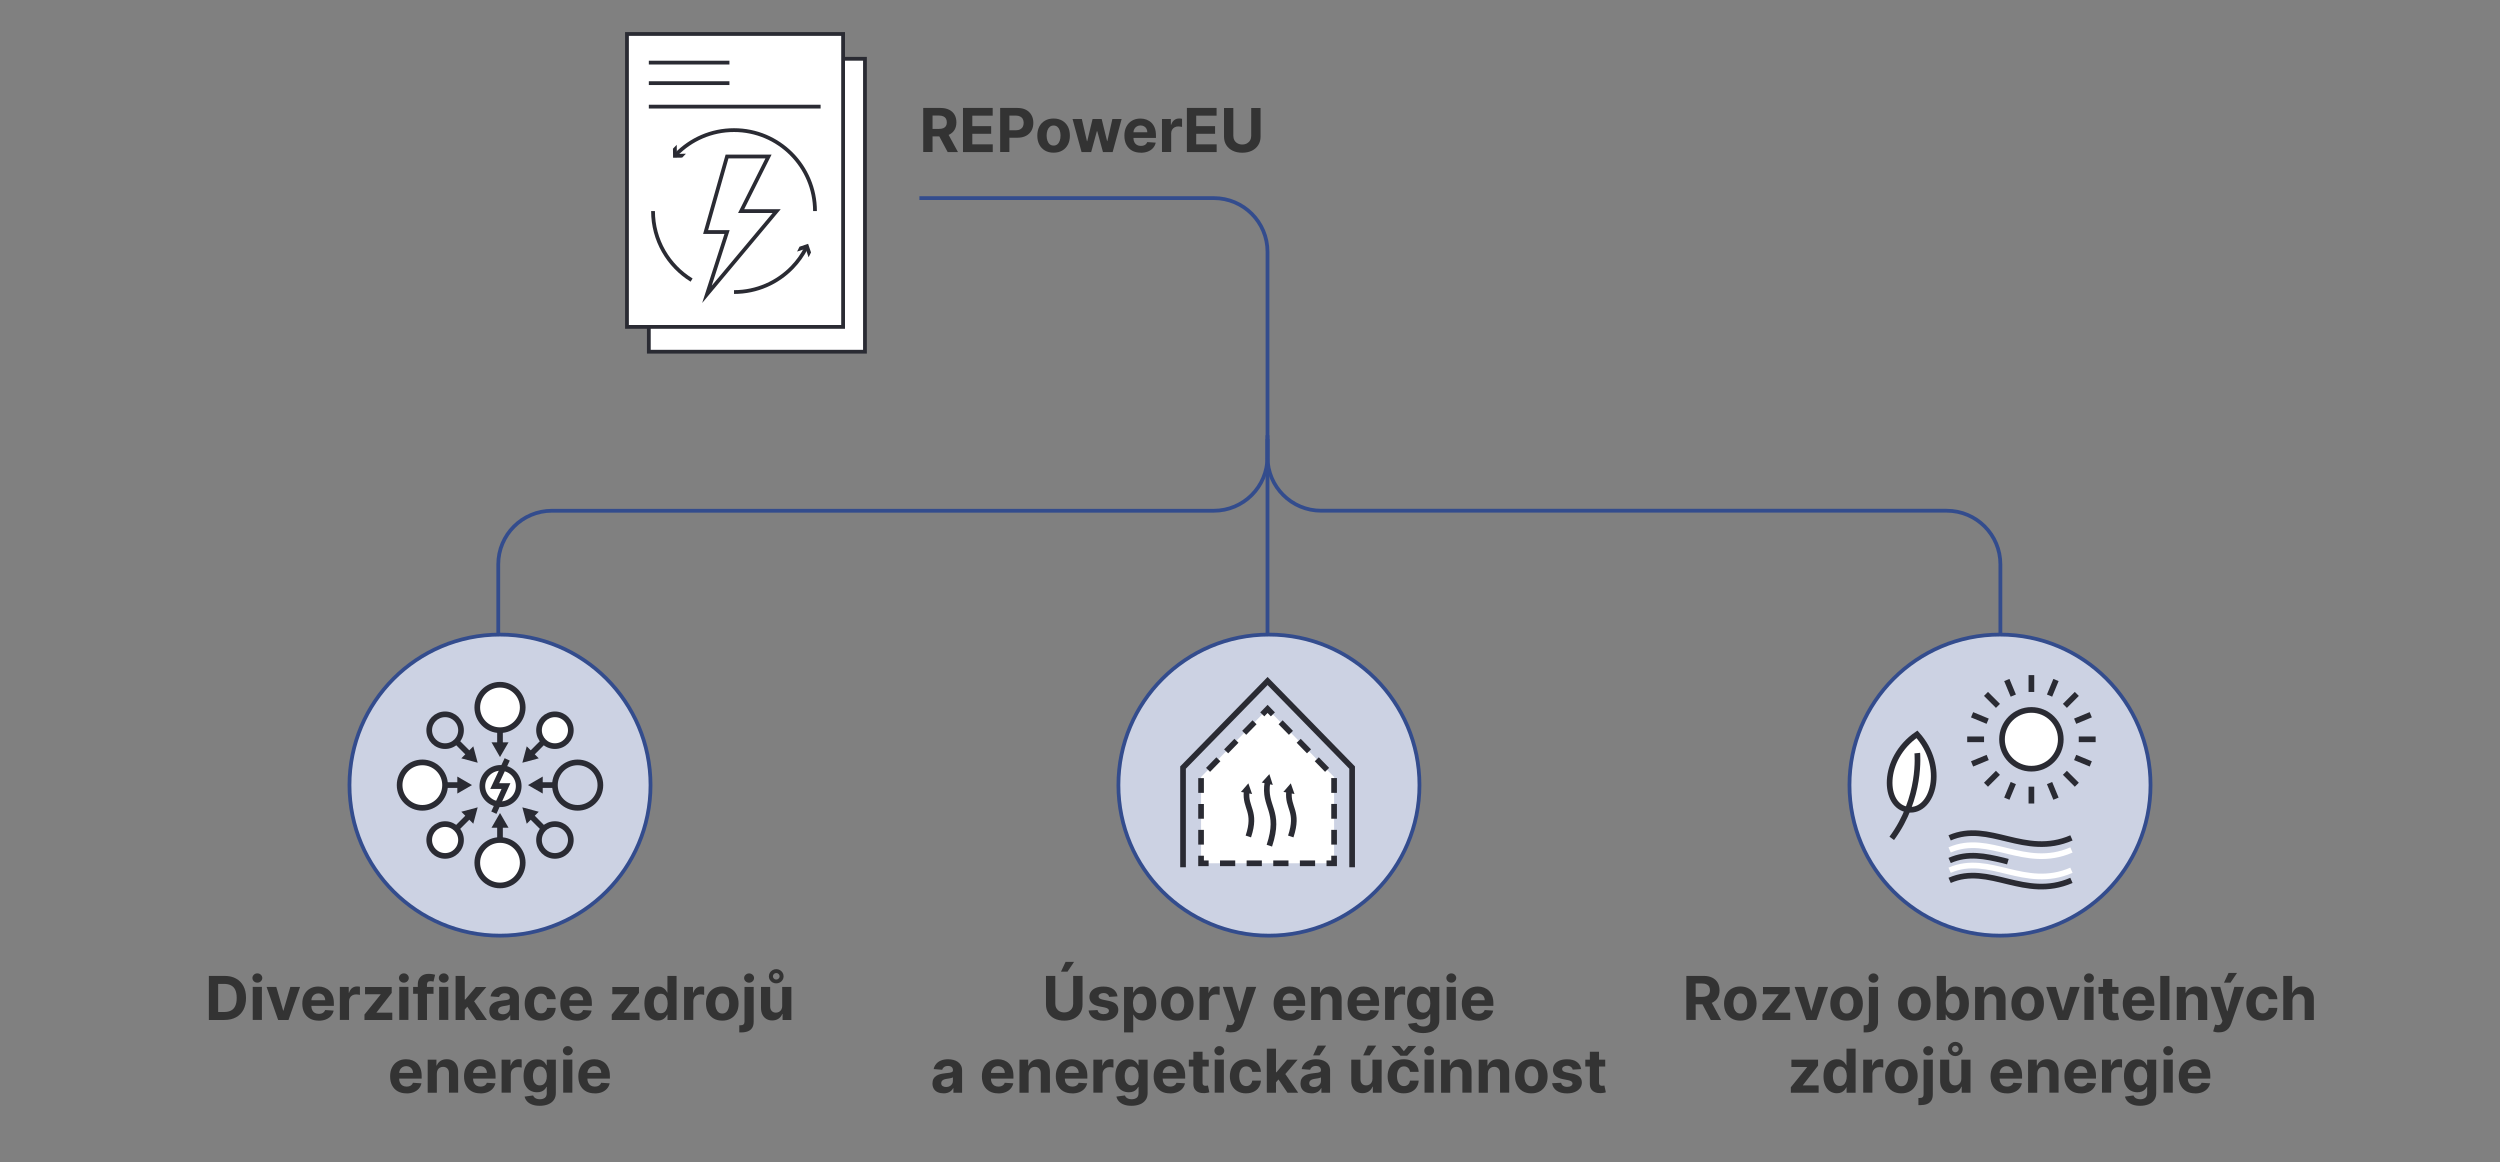 <?xml version="1.0" encoding="UTF-8"?><svg xmlns="http://www.w3.org/2000/svg" viewBox="0 0 660 306.81"><rect x="0" y="0" width="660" height="306.81" fill="#808080" stroke="none"/><defs><style>.b,.c,.d,.e,.f,.g,.h,.i{stroke-miterlimit:10;}.b,.c,.d,.g,.h{stroke-width:1.5px;}.b,.c,.d,.h,.i,.j{fill:none;}.b,.d,.e,.g,.h,.i{stroke:#2a2b33;}.c{stroke:#fff;}.k,.e,.g{fill:#fff;}.l{fill:#333;}.m{fill:#2a2b33;}.d{stroke-dasharray:0 0 0 0 0 0 4.02 3.01;}.n{mix-blend-mode:multiply;}.e,.f,.i,.j{stroke-width:1px;}.f{fill:#ccd2e3;}.f,.j{stroke:#334c8d;}.o{isolation:isolate;}.h{stroke-dasharray:0 0 0 0 0 0 3.9 2.93;}.j{stroke-linejoin:round;}</style></defs><g class="o"><g id="a"><path class="j" d="m131.54,171.39v-22.38c0-7.83,6.35-14.17,14.17-14.17h174.73c7.83,0,14.17-6.35,14.17-14.17v-5.78"/><rect class="e" x="171.29" y="15.52" width="57.06" height="77.33"/><rect class="e" x="165.52" y="8.97" width="57.06" height="77.33"/><line class="i" x1="171.29" y1="16.53" x2="192.57" y2="16.53"/><line class="i" x1="171.29" y1="21.95" x2="192.57" y2="21.95"/><line class="i" x1="171.29" y1="28.15" x2="216.64" y2="28.15"/><path class="i" d="m182.58,73.94c-6.11-3.76-10.18-10.51-10.18-18.21"/><path class="i" d="m212.85,65.4c-.97,1.91-2.22,3.65-3.69,5.17-3.89,4.03-9.34,6.53-15.38,6.53"/><polygon class="m" points="210.43 66.42 212.7 65.66 213.47 67.93 214.11 66.64 213.34 64.37 211.07 65.13 210.43 66.42"/><path class="i" d="m178.47,40.81c3.88-3.99,9.31-6.46,15.31-6.46,11.81,0,21.38,9.57,21.38,21.38"/><polygon class="m" points="181.09 40.58 178.69 40.62 178.66 38.22 177.66 39.25 177.69 41.65 180.09 41.61 181.09 40.58"/><polygon class="i" points="191.94 41.31 186.28 61.26 191.94 61.26 186.64 77.7 205.04 55.73 195.66 55.73 202.89 41.31 191.94 41.31"/><circle class="f" cx="528" cy="207.27" r="39.74"/><circle class="g" cx="536.29" cy="195.18" r="7.76"/><line class="b" x1="536.29" y1="212.13" x2="536.29" y2="207.68"/><line class="b" x1="529.8" y1="210.85" x2="531.51" y2="206.73"/><line class="b" x1="524.3" y1="207.17" x2="527.45" y2="204.02"/><line class="b" x1="520.63" y1="201.67" x2="524.75" y2="199.97"/><line class="b" x1="519.34" y1="195.18" x2="523.79" y2="195.18"/><line class="b" x1="520.63" y1="188.7" x2="524.74" y2="190.4"/><line class="b" x1="524.3" y1="183.19" x2="527.46" y2="186.35"/><line class="b" x1="529.8" y1="179.52" x2="531.51" y2="183.64"/><line class="b" x1="536.29" y1="178.23" x2="536.29" y2="182.68"/><line class="b" x1="542.78" y1="179.52" x2="541.08" y2="183.64"/><line class="b" x1="548.28" y1="183.19" x2="545.13" y2="186.35"/><line class="b" x1="551.96" y1="188.69" x2="547.84" y2="190.4"/><line class="b" x1="553.25" y1="195.18" x2="548.79" y2="195.18"/><line class="b" x1="551.96" y1="201.67" x2="547.84" y2="199.97"/><line class="b" x1="548.28" y1="207.17" x2="545.13" y2="204.02"/><line class="b" x1="542.78" y1="210.85" x2="541.08" y2="206.73"/><path class="b" d="m546.86,232.42c-12.41,5.39-21.65-4.61-32.16,0"/><path class="c" d="m546.86,224.39c-12.41,5.39-21.65-4.61-32.16,0"/><path class="c" d="m546.86,229.75c-12.41,5.39-21.65-4.61-32.16,0"/><path class="b" d="m514.7,227.17c4.85-2.14,9.43-1.14,14.21,0,.4.11.77.19,1.17.31"/><path class="b" d="m546.86,221.2c-12.41,5.39-21.65-4.61-32.16,0"/><path class="g" d="m503.76,213.75c-6.66-.78-7.13-13.39,2.32-19.89,7.7,8.49,4.34,20.66-2.32,19.89Z"/><path class="b" d="m499.42,221.33c7.93-10.69,6.74-22.51,6.74-22.51"/><circle class="f" cx="335" cy="207.27" r="39.74"/><polyline class="b" points="312.32 228.95 312.32 202.64 334.64 179.79 356.96 202.64 356.96 228.95"/><polygon class="k" points="352.2 227.91 317.08 227.91 317.08 205.13 334.64 187.15 352.2 205.13 352.2 227.91"/><polyline class="b" points="352.2 225.91 352.2 227.91 350.2 227.91"/><line class="d" x1="347.19" y1="227.91" x2="320.59" y2="227.91"/><polyline class="b" points="319.08 227.91 317.08 227.91 317.08 225.91"/><polyline class="h" points="317.08 222.98 317.08 205.13 332.22 189.63"/><polyline class="b" points="333.24 188.59 334.64 187.15 336.04 188.59"/><polyline class="h" points="338.08 190.68 352.2 205.13 352.2 224.44"/><path class="b" d="m334.62,206.47c-1.13,6.73,3.62,7.36.49,16.79"/><polygon class="m" points="333.1 206.59 335.11 204.37 336.02 207.22 333.1 206.59"/><path class="b" d="m340.32,208.91c-.5,4.49,2.68,5.18.44,11.92"/><polygon class="m" points="338.81 209.07 340.77 206.8 341.75 209.63 338.81 209.07"/><path class="b" d="m329.12,208.91c-.5,4.49,2.68,5.18.44,11.92"/><polygon class="m" points="327.61 209.07 329.57 206.8 330.55 209.63 327.61 209.07"/><circle class="f" cx="132" cy="207.27" r="39.74"/><circle class="g" cx="132" cy="227.76" r="6"/><circle class="g" cx="132" cy="186.77" r="6"/><circle class="g" cx="111.5" cy="207.27" r="6"/><circle class="b" cx="152.5" cy="207.27" r="6"/><circle class="b" cx="146.5" cy="221.76" r="4.2"/><circle class="b" cx="117.51" cy="192.78" r="4.2"/><circle class="g" cx="117.51" cy="221.76" r="4.2"/><circle class="g" cx="146.5" cy="192.78" r="4.2"/><line class="b" x1="132" y1="193.12" x2="132" y2="196.64"/><polygon class="m" points="129.76 195.98 132 199.87 134.25 195.98 129.76 195.98"/><line class="b" x1="132" y1="221.38" x2="132" y2="217.86"/><polygon class="m" points="134.25 218.52 132 214.63 129.76 218.52 134.25 218.52"/><line class="b" x1="146.14" y1="207.26" x2="142.62" y2="207.26"/><polygon class="m" points="143.28 205.01 139.39 207.26 143.28 209.5 143.28 205.01"/><line class="b" x1="117.87" y1="207.26" x2="121.39" y2="207.26"/><polygon class="m" points="120.73 209.5 124.61 207.26 120.73 205.01 120.73 209.5"/><line class="b" x1="143.3" y1="195.95" x2="140.18" y2="199.08"/><polygon class="m" points="139.06 197.03 137.9 201.36 142.23 200.2 139.06 197.03"/><line class="b" x1="120.7" y1="218.55" x2="123.83" y2="215.42"/><polygon class="m" points="124.95 217.47 126.11 213.14 121.78 214.3 124.95 217.47"/><line class="b" x1="143.3" y1="218.55" x2="140.18" y2="215.42"/><polygon class="m" points="142.23 214.3 137.9 213.14 139.06 217.47 142.23 214.3"/><line class="b" x1="120.7" y1="195.95" x2="123.83" y2="199.08"/><polygon class="m" points="121.78 200.2 126.11 201.36 124.95 197.03 121.78 200.2"/><circle class="g" cx="132.14" cy="207.52" r="4.8"/><polyline class="g" points="133.9 200.48 130.61 207.52 133.58 207.52 130.38 214.55"/><line class="j" x1="334.62" y1="115.89" x2="334.62" y2="167.39"/><path class="j" d="m242.72,52.3h77.73c7.83,0,14.17,6.35,14.17,14.17v54.19c0,7.83,6.35,14.17,14.17,14.17h165.14c7.83,0,14.17,6.35,14.17,14.17v18.88"/><g class="n"><path class="l" d="m243.73,40.14v-11.64h4.59c.88,0,1.63.16,2.25.47s1.1.75,1.43,1.32c.33.57.49,1.24.49,2.01s-.17,1.44-.5,1.99c-.33.55-.82.98-1.45,1.28-.63.3-1.39.44-2.29.44h-3.07v-1.98h2.68c.47,0,.86-.06,1.17-.19.31-.13.54-.32.7-.58s.23-.58.23-.96-.08-.71-.23-.98c-.15-.26-.39-.47-.7-.61-.31-.14-.71-.21-1.18-.21h-1.66v9.62h-2.46Zm6.28-5.3l2.89,5.3h-2.72l-2.83-5.3h2.65Z"/><path class="l" d="m254.23,40.14v-11.64h7.84v2.03h-5.38v2.77h4.98v2.03h-4.98v2.78h5.4v2.03h-7.86Z"/><path class="l" d="m264.04,40.14v-11.64h4.59c.88,0,1.63.17,2.26.5.62.34,1.09.8,1.42,1.39.33.59.49,1.28.49,2.05s-.17,1.46-.5,2.05c-.33.59-.82,1.05-1.45,1.38-.63.33-1.39.49-2.29.49h-2.93v-1.97h2.53c.47,0,.87-.08,1.17-.25.31-.17.54-.39.69-.69.15-.29.23-.63.23-1.01s-.08-.72-.23-1.01c-.15-.29-.39-.52-.7-.68s-.7-.24-1.18-.24h-1.66v9.62h-2.46Z"/><path class="l" d="m278.15,40.31c-.88,0-1.64-.19-2.29-.57-.64-.38-1.14-.9-1.49-1.58-.35-.68-.52-1.46-.52-2.35s.17-1.69.52-2.37c.35-.68.84-1.2,1.49-1.58.64-.38,1.4-.57,2.29-.57s1.64.19,2.29.57c.64.38,1.14.9,1.49,1.58.35.68.52,1.46.52,2.37s-.17,1.68-.52,2.35c-.35.68-.84,1.2-1.49,1.58-.64.38-1.4.57-2.29.57Zm.01-1.88c.4,0,.74-.12,1-.34.27-.23.47-.54.61-.94.14-.4.21-.85.21-1.36s-.07-.96-.21-1.36c-.14-.4-.34-.71-.61-.94-.27-.23-.6-.35-1-.35s-.75.12-1.02.35c-.27.23-.48.54-.62.94-.14.4-.21.85-.21,1.36s.07.96.21,1.36c.14.4.34.71.62.94.27.23.61.34,1.02.34Z"/><path class="l" d="m285.53,40.14l-2.38-8.73h2.45l1.35,5.86h.08l1.41-5.86h2.4l1.43,5.83h.07l1.33-5.83h2.44l-2.37,8.73h-2.56l-1.5-5.49h-.11l-1.5,5.49h-2.56Z"/><path class="l" d="m301.17,40.31c-.9,0-1.67-.18-2.32-.55s-1.14-.88-1.49-1.56c-.35-.67-.52-1.47-.52-2.39s.17-1.69.52-2.36c.35-.68.84-1.21,1.47-1.58.63-.38,1.38-.57,2.24-.57.58,0,1.11.09,1.61.28s.93.46,1.31.83c.37.37.66.83.87,1.38.21.56.31,1.2.31,1.95v.67h-7.37v-1.5h5.09c0-.35-.08-.66-.23-.93-.15-.27-.36-.48-.63-.63-.27-.15-.58-.23-.93-.23s-.69.08-.97.25-.5.39-.66.68-.24.6-.24.94v1.43c0,.43.08.8.24,1.12s.39.56.68.73c.3.17.65.25,1.05.25.27,0,.51-.04.74-.11s.42-.19.57-.34c.16-.15.28-.34.36-.56l2.24.15c-.11.54-.35,1.01-.7,1.41-.35.4-.8.71-1.35.93-.55.22-1.19.33-1.91.33Z"/><path class="l" d="m306.76,40.14v-8.73h2.35v1.52h.09c.16-.54.43-.95.8-1.23s.81-.42,1.3-.42c.12,0,.25,0,.39.02.14.01.26.04.37.06v2.15c-.11-.03-.27-.06-.47-.09-.2-.03-.38-.04-.55-.04-.36,0-.67.08-.95.23s-.5.37-.66.64-.24.59-.24.94v4.94h-2.42Z"/><path class="l" d="m313.34,40.14v-11.64h7.84v2.03h-5.38v2.77h4.98v2.03h-4.98v2.78h5.4v2.03h-7.86Z"/><path class="l" d="m330.33,28.51h2.46v7.56c0,.85-.2,1.59-.61,2.23-.4.64-.97,1.13-1.69,1.49-.72.35-1.57.53-2.53.53s-1.81-.18-2.53-.53c-.72-.35-1.29-.85-1.69-1.49-.4-.64-.6-1.38-.6-2.23v-7.56h2.46v7.35c0,.44.1.84.29,1.18.19.34.47.62.83.81.36.2.77.3,1.24.3s.89-.1,1.25-.3c.35-.2.63-.47.82-.81.2-.34.29-.74.29-1.18v-7.35Z"/></g><g class="n"><path class="l" d="m59.26,269.28h-4.12v-11.64h4.16c1.17,0,2.18.23,3.02.7s1.5,1.13,1.95,2c.46.87.68,1.91.68,3.11s-.23,2.25-.68,3.12c-.46.87-1.11,1.54-1.96,2s-1.87.7-3.05.7Zm-1.67-2.11h1.56c.73,0,1.34-.13,1.84-.39s.87-.66,1.12-1.21c.25-.55.38-1.25.38-2.12s-.13-1.56-.38-2.11-.63-.95-1.12-1.2c-.5-.26-1.11-.39-1.83-.39h-1.57v7.42Z"/><path class="l" d="m67.94,259.42c-.36,0-.67-.12-.92-.36s-.38-.53-.38-.87.13-.62.38-.86.56-.36.92-.36.67.12.92.36c.25.24.38.53.38.86s-.13.63-.38.87c-.26.24-.56.36-.92.36Zm-1.22,9.85v-8.73h2.42v8.73h-2.42Z"/><path class="l" d="m79.21,260.55l-3.05,8.73h-2.73l-3.05-8.73h2.56l1.81,6.24h.09l1.81-6.24h2.56Z"/><path class="l" d="m84.14,269.45c-.9,0-1.67-.18-2.32-.55s-1.14-.88-1.49-1.56c-.35-.67-.52-1.47-.52-2.39s.17-1.69.52-2.36c.35-.68.84-1.21,1.47-1.58.63-.38,1.38-.57,2.24-.57.58,0,1.11.09,1.61.28s.93.46,1.31.83c.37.37.66.83.87,1.38.21.56.31,1.2.31,1.95v.67h-7.37v-1.5h5.09c0-.35-.08-.66-.23-.93-.15-.27-.36-.48-.63-.63-.27-.15-.58-.23-.93-.23s-.69.08-.97.25-.5.39-.66.68-.24.6-.24.94v1.43c0,.43.08.8.24,1.12s.39.56.68.73c.3.17.65.25,1.05.25.27,0,.51-.04.74-.11s.42-.19.57-.34c.16-.15.28-.34.36-.56l2.24.15c-.11.54-.35,1.01-.7,1.41-.35.4-.8.71-1.35.93-.55.22-1.19.33-1.91.33Z"/><path class="l" d="m89.72,269.28v-8.73h2.35v1.52h.09c.16-.54.43-.95.8-1.23s.81-.42,1.3-.42c.12,0,.25,0,.39.02.14.01.26.04.37.06v2.15c-.11-.03-.27-.06-.47-.09-.2-.03-.38-.04-.55-.04-.36,0-.67.08-.95.23s-.5.37-.66.64-.24.59-.24.94v4.94h-2.42Z"/><path class="l" d="m96.22,269.28v-1.44l4.27-5.29v-.06h-4.12v-1.93h7.04v1.57l-4.01,5.16v.06h4.16v1.93h-7.33Z"/><path class="l" d="m106.62,259.42c-.36,0-.67-.12-.92-.36s-.38-.53-.38-.87.13-.62.38-.86.56-.36.92-.36.67.12.92.36c.25.24.38.53.38.86s-.13.63-.38.87c-.26.24-.56.36-.92.36Zm-1.22,9.85v-8.73h2.42v8.73h-2.42Z"/><path class="l" d="m114.45,260.55v1.82h-5.39v-1.82h5.39Zm-4.15,8.73v-9.36c0-.63.12-1.16.37-1.57s.59-.73,1.02-.94.92-.31,1.47-.31c.37,0,.71.03,1.02.08.31.06.54.11.69.15l-.43,1.82c-.09-.03-.21-.06-.35-.08-.14-.03-.28-.04-.42-.04-.36,0-.6.08-.74.25-.14.17-.21.39-.21.69v9.31h-2.42Z"/><path class="l" d="m117.15,259.42c-.36,0-.67-.12-.92-.36s-.38-.53-.38-.87.13-.62.38-.86.56-.36.92-.36.67.12.92.36c.25.24.38.53.38.86s-.13.63-.38.87c-.26.24-.56.36-.92.36Zm-1.22,9.85v-8.73h2.42v8.73h-2.42Z"/><path class="l" d="m120.28,269.28v-11.64h2.42v11.64h-2.42Zm2.19-2.51v-2.9h.36l2.8-3.31h2.78l-3.76,4.39h-.57l-1.6,1.83Zm3.26,2.51l-2.57-3.8,1.61-1.71,3.79,5.51h-2.83Z"/><path class="l" d="m132.08,269.44c-.56,0-1.05-.1-1.49-.29s-.78-.48-1.03-.87-.38-.86-.38-1.44c0-.48.09-.89.27-1.22.18-.33.42-.59.73-.79.31-.2.66-.35,1.05-.46.39-.1.8-.17,1.24-.22.51-.05.92-.1,1.23-.15.31-.05.54-.12.68-.21.14-.09.21-.24.21-.42v-.03c0-.36-.11-.64-.34-.83-.22-.2-.54-.3-.96-.3-.44,0-.78.1-1.04.29-.26.19-.43.43-.51.72l-2.24-.18c.11-.53.34-.99.67-1.38.33-.39.76-.69,1.29-.9.53-.21,1.14-.32,1.84-.32.48,0,.95.06,1.39.17.45.11.84.29,1.19.53.35.24.62.54.82.92.2.37.3.82.3,1.34v5.89h-2.29v-1.21h-.07c-.14.27-.33.51-.56.72-.24.21-.52.37-.85.48-.33.12-.71.17-1.14.17Zm.69-1.67c.36,0,.67-.07.94-.21s.49-.33.64-.58c.16-.24.23-.52.23-.82v-.93c-.08.05-.18.09-.31.13s-.28.08-.44.11-.33.06-.49.08c-.16.02-.31.05-.44.07-.28.04-.53.11-.74.2-.21.09-.38.21-.49.37-.12.15-.18.34-.18.57,0,.33.12.58.36.75.24.17.55.26.92.26Z"/><path class="l" d="m142.81,269.45c-.89,0-1.66-.19-2.3-.57-.64-.38-1.13-.91-1.48-1.59-.34-.68-.51-1.46-.51-2.34s.17-1.68.52-2.36.84-1.21,1.48-1.58c.64-.38,1.4-.57,2.28-.57.76,0,1.43.14,2,.42.57.28,1.02.66,1.36,1.16.33.5.52,1.09.55,1.76h-2.28c-.06-.44-.23-.79-.51-1.05-.28-.27-.63-.4-1.08-.4-.38,0-.7.1-.98.3-.28.2-.5.5-.65.88-.16.39-.23.85-.23,1.4s.08,1.03.23,1.42c.15.39.37.69.65.89.28.2.61.31.98.31.28,0,.53-.06.75-.17.22-.11.41-.28.55-.5.15-.22.24-.48.29-.79h2.28c-.04.67-.22,1.25-.54,1.76-.32.51-.77.9-1.34,1.18-.57.28-1.24.43-2.02.43Z"/><path class="l" d="m152.25,269.45c-.9,0-1.67-.18-2.32-.55s-1.14-.88-1.49-1.56c-.35-.67-.52-1.47-.52-2.39s.17-1.69.52-2.36c.35-.68.84-1.21,1.47-1.58.63-.38,1.38-.57,2.24-.57.58,0,1.11.09,1.61.28s.93.46,1.31.83c.37.37.66.83.87,1.38.21.56.31,1.2.31,1.95v.67h-7.37v-1.5h5.09c0-.35-.08-.66-.23-.93-.15-.27-.36-.48-.63-.63-.27-.15-.58-.23-.93-.23s-.69.08-.97.25-.5.39-.66.68-.24.6-.24.94v1.43c0,.43.08.8.24,1.12s.39.56.68.73c.3.17.65.25,1.05.25.27,0,.51-.04.74-.11s.42-.19.57-.34c.16-.15.28-.34.36-.56l2.24.15c-.11.54-.35,1.01-.7,1.41-.35.4-.8.71-1.35.93-.55.22-1.19.33-1.91.33Z"/><path class="l" d="m161.5,269.28v-1.44l4.27-5.29v-.06h-4.12v-1.93h7.04v1.57l-4.01,5.16v.06h4.16v1.93h-7.33Z"/><path class="l" d="m173.66,269.42c-.66,0-1.26-.17-1.8-.51s-.96-.85-1.27-1.52c-.31-.67-.47-1.49-.47-2.46s.16-1.83.48-2.5.75-1.16,1.29-1.49,1.12-.5,1.76-.5c.49,0,.9.08,1.22.25.33.17.59.37.8.61.2.25.36.48.46.72h.07v-4.38h2.41v11.64h-2.39v-1.4h-.1c-.11.24-.27.48-.48.72-.21.24-.47.43-.8.59-.33.16-.73.23-1.2.23Zm.77-1.93c.39,0,.72-.11.99-.32.27-.21.48-.51.62-.9.15-.39.22-.84.22-1.36s-.07-.97-.22-1.35c-.14-.38-.35-.68-.62-.89-.27-.21-.6-.31-.99-.31s-.73.11-1.01.32-.48.51-.62.9c-.14.38-.21.83-.21,1.33s.07.96.21,1.34c.14.39.35.69.62.91.27.22.6.33,1,.33Z"/><path class="l" d="m180.6,269.28v-8.73h2.35v1.52h.09c.16-.54.43-.95.8-1.23s.81-.42,1.3-.42c.12,0,.25,0,.39.02.14.01.26.04.37.06v2.15c-.11-.03-.27-.06-.47-.09-.2-.03-.38-.04-.55-.04-.36,0-.67.08-.95.23s-.5.37-.66.64-.24.59-.24.94v4.94h-2.42Z"/><path class="l" d="m190.68,269.45c-.88,0-1.64-.19-2.29-.57-.64-.38-1.14-.9-1.49-1.58-.35-.68-.52-1.46-.52-2.35s.17-1.69.52-2.37c.35-.68.84-1.2,1.49-1.58.64-.38,1.4-.57,2.29-.57s1.64.19,2.29.57c.64.38,1.14.9,1.49,1.58.35.68.52,1.46.52,2.37s-.17,1.68-.52,2.35c-.35.68-.84,1.2-1.49,1.58-.64.38-1.4.57-2.29.57Zm.01-1.88c.4,0,.74-.12,1-.34.27-.23.47-.54.61-.94.14-.4.21-.85.21-1.36s-.07-.96-.21-1.36c-.14-.4-.34-.71-.61-.94-.27-.23-.6-.35-1-.35s-.75.12-1.02.35c-.27.23-.48.54-.62.94-.14.4-.21.85-.21,1.36s.07.96.21,1.36c.14.4.34.71.62.94.27.23.61.34,1.02.34Z"/><path class="l" d="m196.55,260.55h2.42v9.16c0,.67-.13,1.22-.4,1.64-.26.42-.64.72-1.14.92-.49.19-1.08.29-1.77.29-.08,0-.16,0-.24,0-.08,0-.16,0-.25,0v-1.89c.06,0,.12,0,.17,0,.05,0,.1,0,.15,0,.39,0,.66-.08.82-.25.16-.17.24-.41.24-.74v-9.12Zm1.21-1.12c-.36,0-.66-.12-.92-.36s-.39-.53-.39-.87.13-.62.39-.86.56-.36.92-.36.67.12.93.36.38.53.38.86-.13.63-.38.87-.57.36-.93.36Z"/><path class="l" d="m206.5,265.56v-5.01h2.42v8.73h-2.32v-1.58h-.09c-.2.51-.52.92-.98,1.23-.46.31-1.01.47-1.67.47-.58,0-1.1-.13-1.54-.4-.44-.26-.79-.64-1.04-1.13-.25-.49-.37-1.07-.38-1.76v-5.56h2.42v5.12c0,.52.14.92.41,1.22.27.3.64.45,1.1.45.29,0,.56-.07.82-.2.25-.13.46-.33.62-.6.16-.26.23-.59.23-.98Zm-1.57-5.95c-.36,0-.69-.08-.98-.25-.29-.17-.53-.39-.71-.67-.18-.28-.26-.6-.26-.94s.09-.66.26-.95c.18-.29.41-.51.71-.69.29-.17.62-.26.98-.26s.69.09.98.26c.29.17.52.4.7.69.17.29.26.6.26.95s-.09.66-.26.94c-.17.28-.41.51-.7.67-.29.17-.62.25-.98.25Zm0-1.01c.25,0,.46-.09.63-.26.17-.17.26-.37.26-.59s-.08-.43-.26-.61c-.17-.18-.38-.26-.63-.26-.25,0-.46.09-.63.27-.17.17-.25.38-.25.6s.08.43.25.6c.17.17.38.26.63.26Z"/><path class="l" d="m107.32,288.65c-.9,0-1.67-.18-2.32-.55s-1.14-.88-1.49-1.56c-.35-.67-.52-1.47-.52-2.39s.17-1.69.52-2.36c.35-.68.84-1.21,1.47-1.58.63-.38,1.38-.57,2.24-.57.58,0,1.11.09,1.61.28s.93.46,1.31.83c.37.37.66.83.87,1.38.21.56.31,1.2.31,1.95v.67h-7.37v-1.5h5.09c0-.35-.08-.66-.23-.93-.15-.27-.36-.48-.63-.63-.27-.15-.58-.23-.93-.23s-.69.08-.97.25-.5.39-.66.68-.24.6-.24.94v1.43c0,.43.08.8.24,1.12s.39.56.68.73c.3.17.65.25,1.05.25.27,0,.51-.04.74-.11s.42-.19.57-.34c.16-.15.28-.34.36-.56l2.24.15c-.11.54-.35,1.01-.7,1.41-.35.4-.8.71-1.35.93-.55.22-1.19.33-1.91.33Z"/><path class="l" d="m115.33,283.43v5.05h-2.42v-8.73h2.31v1.54h.1c.19-.51.52-.91.97-1.21.45-.3,1.01-.45,1.65-.45.61,0,1.13.13,1.58.4.45.27.8.64,1.05,1.13s.38,1.08.38,1.75v5.56h-2.42v-5.12c0-.53-.13-.95-.41-1.25s-.66-.45-1.14-.45c-.33,0-.61.07-.86.21-.25.14-.44.34-.58.61-.14.27-.21.59-.21.96Z"/><path class="l" d="m126.83,288.65c-.9,0-1.67-.18-2.32-.55s-1.14-.88-1.49-1.56c-.35-.67-.52-1.47-.52-2.39s.17-1.69.52-2.36c.35-.68.84-1.21,1.47-1.58.63-.38,1.38-.57,2.24-.57.58,0,1.11.09,1.61.28s.93.46,1.31.83c.37.37.66.83.87,1.38.21.56.31,1.2.31,1.95v.67h-7.37v-1.5h5.09c0-.35-.08-.66-.23-.93-.15-.27-.36-.48-.63-.63-.27-.15-.58-.23-.93-.23s-.69.08-.97.25-.5.39-.66.68-.24.6-.24.94v1.43c0,.43.08.8.24,1.12s.39.56.68.73c.3.17.65.25,1.05.25.27,0,.51-.04.74-.11s.42-.19.57-.34c.16-.15.28-.34.36-.56l2.24.15c-.11.54-.35,1.01-.7,1.41-.35.4-.8.71-1.35.93-.55.22-1.19.33-1.91.33Z"/><path class="l" d="m132.42,288.48v-8.73h2.35v1.52h.09c.16-.54.43-.95.8-1.23s.81-.42,1.3-.42c.12,0,.25,0,.39.02.14.01.26.04.37.06v2.15c-.11-.03-.27-.06-.47-.09-.2-.03-.38-.04-.55-.04-.36,0-.67.08-.95.23s-.5.37-.66.64-.24.59-.24.94v4.94h-2.42Z"/><path class="l" d="m142.48,291.93c-.78,0-1.46-.11-2.01-.32s-1-.5-1.33-.87c-.33-.37-.54-.78-.64-1.24l2.24-.3c.07.17.18.34.32.49s.34.27.59.37c.24.09.54.14.89.14.53,0,.96-.13,1.3-.38.34-.25.51-.68.51-1.28v-1.6h-.1c-.11.24-.27.47-.48.69-.21.22-.49.39-.82.53-.33.14-.73.2-1.19.2-.66,0-1.25-.15-1.79-.46-.54-.31-.96-.77-1.28-1.4-.32-.63-.47-1.43-.47-2.4s.16-1.81.48-2.48c.32-.66.75-1.16,1.29-1.49.54-.33,1.12-.49,1.76-.49.49,0,.9.08,1.23.25.33.17.6.37.8.61.2.25.36.48.47.72h.09v-1.47h2.4v8.81c0,.74-.18,1.36-.55,1.86-.36.5-.87.88-1.51,1.13-.64.25-1.38.38-2.21.38Zm.05-5.4c.39,0,.72-.1.99-.29.27-.2.48-.48.62-.84.15-.37.22-.8.22-1.31s-.07-.96-.22-1.33c-.14-.38-.35-.67-.62-.88-.27-.21-.6-.31-.99-.31s-.73.11-1.01.32-.48.51-.62.89c-.14.38-.21.82-.21,1.31s.07.94.21,1.3c.14.37.35.65.62.85.27.2.6.3,1,.3Z"/><path class="l" d="m149.9,278.62c-.36,0-.67-.12-.92-.36s-.38-.53-.38-.87.13-.62.38-.86.56-.36.92-.36.67.12.92.36c.25.24.38.53.38.86s-.13.63-.38.87c-.26.24-.56.36-.92.36Zm-1.22,9.85v-8.73h2.42v8.73h-2.42Z"/><path class="l" d="m157.01,288.65c-.9,0-1.67-.18-2.32-.55s-1.14-.88-1.49-1.56c-.35-.67-.52-1.47-.52-2.39s.17-1.69.52-2.36c.35-.68.84-1.21,1.47-1.58.63-.38,1.38-.57,2.24-.57.58,0,1.11.09,1.61.28s.93.46,1.31.83c.37.37.66.83.87,1.38.21.56.31,1.2.31,1.95v.67h-7.37v-1.5h5.09c0-.35-.08-.66-.23-.93-.15-.27-.36-.48-.63-.63-.27-.15-.58-.23-.93-.23s-.69.08-.97.25-.5.39-.66.68-.24.6-.24.94v1.43c0,.43.08.8.24,1.12s.39.56.68.73c.3.17.65.25,1.05.25.27,0,.51-.04.74-.11s.42-.19.57-.34c.16-.15.28-.34.36-.56l2.24.15c-.11.54-.35,1.01-.7,1.41-.35.4-.8.71-1.35.93-.55.22-1.19.33-1.91.33Z"/></g><g class="n"><path class="l" d="m283.33,257.64h2.46v7.56c0,.85-.2,1.59-.61,2.23-.4.64-.97,1.13-1.69,1.49-.72.35-1.57.53-2.53.53s-1.81-.18-2.53-.53c-.72-.35-1.29-.85-1.69-1.49-.4-.64-.6-1.38-.6-2.23v-7.56h2.46v7.35c0,.44.1.84.29,1.18.2.34.47.62.83.81.36.2.77.3,1.24.3s.89-.1,1.25-.3c.35-.2.63-.47.82-.81.2-.34.29-.74.29-1.18v-7.35Zm-3.23-1.12l1.21-2.58h2.24l-1.73,2.58h-1.71Z"/><path class="l" d="m295.03,263.04l-2.21.14c-.04-.19-.12-.36-.25-.51s-.29-.28-.49-.37-.45-.14-.72-.14c-.38,0-.69.08-.95.24-.26.16-.39.37-.39.63,0,.21.08.38.25.53.17.14.45.26.86.35l1.58.32c.85.17,1.48.46,1.9.84.42.39.62.89.62,1.52,0,.57-.17,1.07-.5,1.5-.33.43-.79.77-1.38,1.01-.58.24-1.25.36-2.01.36-1.15,0-2.07-.24-2.76-.72-.68-.48-1.08-1.14-1.2-1.97l2.38-.12c.07.35.25.62.52.8s.63.28,1.06.28.77-.08,1.03-.25c.26-.16.39-.38.39-.64,0-.22-.1-.4-.28-.54-.18-.14-.46-.25-.84-.33l-1.51-.3c-.85-.17-1.48-.47-1.9-.89-.41-.42-.62-.96-.62-1.61,0-.56.15-1.04.46-1.45s.73-.72,1.29-.94,1.21-.33,1.95-.33c1.1,0,1.97.23,2.6.7.63.47,1.01,1.1,1.11,1.9Z"/><path class="l" d="m296.75,272.55v-12h2.39v1.47h.11c.11-.23.26-.47.46-.72.2-.24.47-.45.8-.61.33-.17.73-.25,1.22-.25.63,0,1.22.17,1.76.5.54.33.97.83,1.29,1.49s.48,1.5.48,2.5-.16,1.79-.47,2.46c-.31.67-.74,1.17-1.27,1.52-.54.34-1.13.51-1.8.51-.47,0-.87-.08-1.2-.23-.33-.16-.6-.35-.8-.59-.21-.24-.37-.48-.48-.72h-.07v4.67h-2.42Zm2.37-7.64c0,.52.07.97.22,1.36.14.39.35.69.62.9.27.21.6.32.99.32s.73-.11,1-.33.48-.52.62-.91c.14-.39.21-.84.21-1.34s-.07-.95-.21-1.33-.35-.68-.62-.9-.61-.32-1.01-.32-.73.1-1,.31c-.27.21-.48.5-.62.89s-.22.83-.22,1.35Z"/><path class="l" d="m310.81,269.45c-.88,0-1.64-.19-2.29-.57-.64-.38-1.14-.9-1.48-1.58-.35-.68-.52-1.46-.52-2.35s.17-1.69.52-2.37c.35-.68.84-1.2,1.48-1.58.64-.38,1.4-.57,2.29-.57s1.64.19,2.29.57,1.14.9,1.49,1.58c.35.68.52,1.46.52,2.37s-.17,1.68-.52,2.35c-.35.68-.84,1.2-1.49,1.58s-1.4.57-2.29.57Zm.01-1.88c.4,0,.74-.12,1.01-.34.27-.23.47-.54.61-.94.14-.4.21-.85.21-1.36s-.07-.96-.21-1.36c-.14-.4-.34-.71-.61-.94-.27-.23-.6-.35-1.01-.35s-.75.12-1.02.35c-.28.23-.48.54-.62.94-.14.4-.21.85-.21,1.36s.07.96.21,1.36c.14.4.34.71.62.94.27.23.61.34,1.02.34Z"/><path class="l" d="m316.69,269.28v-8.73h2.35v1.52h.09c.16-.54.43-.95.8-1.23s.81-.42,1.3-.42c.12,0,.25,0,.39.02.14.01.26.04.37.06v2.15c-.12-.03-.27-.06-.47-.09s-.38-.04-.55-.04c-.36,0-.67.08-.95.23-.28.15-.5.37-.66.64-.16.27-.24.59-.24.94v4.94h-2.42Z"/><path class="l" d="m325,272.55c-.31,0-.59-.02-.86-.07-.27-.05-.49-.11-.66-.18l.55-1.81c.28.09.54.13.77.14.23,0,.43-.05.6-.16.17-.11.31-.31.41-.58l.14-.37-3.13-8.98h2.54l1.81,6.41h.09l1.82-6.41h2.56l-3.39,9.67c-.16.47-.38.88-.66,1.23-.28.35-.63.62-1.05.81-.42.19-.94.29-1.53.29Z"/><path class="l" d="m340.56,269.45c-.9,0-1.67-.18-2.32-.55-.64-.37-1.14-.88-1.49-1.56-.35-.67-.52-1.47-.52-2.39s.17-1.69.52-2.36c.35-.68.84-1.21,1.47-1.58.63-.38,1.38-.57,2.24-.57.58,0,1.11.09,1.61.28s.93.46,1.31.83c.37.37.66.83.87,1.38.21.56.31,1.2.31,1.95v.67h-7.37v-1.5h5.09c0-.35-.08-.66-.23-.93-.15-.27-.36-.48-.63-.63s-.58-.23-.93-.23c-.37,0-.69.08-.97.25-.28.17-.5.39-.66.68-.16.28-.24.6-.24.94v1.43c0,.43.08.8.24,1.12.16.31.39.56.69.73.29.17.64.25,1.05.25.27,0,.52-.04.74-.11.22-.08.42-.19.57-.34s.28-.34.36-.56l2.24.15c-.11.54-.35,1.01-.7,1.41s-.8.71-1.35.93c-.55.22-1.19.33-1.91.33Z"/><path class="l" d="m348.57,264.23v5.05h-2.42v-8.73h2.31v1.54h.1c.19-.51.52-.91.97-1.21.46-.3,1.01-.45,1.65-.45.61,0,1.13.13,1.58.4.45.27.8.64,1.05,1.13s.38,1.08.38,1.75v5.56h-2.42v-5.12c0-.53-.13-.95-.41-1.25-.28-.3-.66-.45-1.14-.45-.33,0-.61.07-.86.21-.25.14-.44.34-.58.61-.14.27-.21.59-.21.96Z"/><path class="l" d="m360.07,269.45c-.9,0-1.67-.18-2.31-.55-.65-.37-1.14-.88-1.49-1.56-.35-.67-.52-1.47-.52-2.39s.18-1.69.52-2.36.84-1.21,1.47-1.58,1.38-.57,2.24-.57c.57,0,1.11.09,1.61.28s.93.46,1.31.83c.37.37.66.83.87,1.38.21.56.31,1.2.31,1.95v.67h-7.37v-1.5h5.09c0-.35-.08-.66-.23-.93-.15-.27-.36-.48-.63-.63-.27-.15-.58-.23-.93-.23s-.69.08-.97.25c-.28.17-.5.39-.66.68-.16.28-.24.6-.24.94v1.43c0,.43.08.8.24,1.12.16.31.39.56.68.73.3.17.65.25,1.05.25.27,0,.51-.04.74-.11.22-.08.41-.19.57-.34.16-.15.28-.34.36-.56l2.24.15c-.11.54-.35,1.01-.7,1.41-.35.4-.8.71-1.35.93s-1.19.33-1.91.33Z"/><path class="l" d="m365.66,269.28v-8.73h2.35v1.52h.09c.16-.54.43-.95.8-1.23s.81-.42,1.29-.42c.12,0,.25,0,.39.02.14.01.26.04.37.06v2.15c-.11-.03-.27-.06-.47-.09-.2-.03-.38-.04-.55-.04-.36,0-.67.08-.95.23-.28.15-.5.37-.66.64-.16.27-.24.59-.24.94v4.94h-2.42Z"/><path class="l" d="m375.72,272.73c-.78,0-1.46-.11-2.01-.32s-1-.5-1.33-.87c-.33-.37-.54-.78-.64-1.24l2.24-.3c.07.17.18.34.32.49.15.15.34.27.59.37.24.09.54.14.89.14.53,0,.96-.13,1.3-.38.34-.25.51-.68.51-1.28v-1.6h-.1c-.11.24-.27.47-.48.69-.21.22-.49.39-.82.53-.33.14-.73.2-1.19.2-.66,0-1.25-.15-1.79-.46-.54-.31-.96-.77-1.28-1.4-.32-.63-.47-1.43-.47-2.4s.16-1.81.48-2.48c.32-.66.75-1.16,1.29-1.49.54-.33,1.12-.49,1.76-.49.49,0,.9.08,1.23.25.33.17.6.37.8.61.2.25.36.48.47.72h.09v-1.47h2.4v8.81c0,.74-.18,1.36-.54,1.86s-.87.88-1.51,1.13c-.64.25-1.38.38-2.21.38Zm.05-5.4c.39,0,.72-.1.99-.29.27-.2.48-.48.62-.84.15-.37.22-.8.22-1.31s-.07-.96-.21-1.33c-.14-.38-.35-.67-.62-.88-.27-.21-.61-.31-.99-.31s-.73.11-1.01.32c-.27.21-.48.51-.62.89-.14.38-.21.82-.21,1.31s.07.94.21,1.3.35.65.62.85c.27.2.61.3,1,.3Z"/><path class="l" d="m383.14,259.42c-.36,0-.67-.12-.92-.36s-.38-.53-.38-.87.13-.62.38-.86.56-.36.92-.36.67.12.92.36c.25.24.38.53.38.86s-.13.63-.38.87c-.26.24-.56.36-.92.36Zm-1.22,9.85v-8.73h2.42v8.73h-2.42Z"/><path class="l" d="m390.25,269.45c-.9,0-1.67-.18-2.32-.55-.64-.37-1.14-.88-1.49-1.56-.35-.67-.52-1.47-.52-2.39s.17-1.69.52-2.36c.35-.68.84-1.21,1.47-1.58.63-.38,1.38-.57,2.24-.57.58,0,1.11.09,1.61.28s.93.46,1.31.83c.37.37.66.83.87,1.38.21.56.31,1.2.31,1.95v.67h-7.37v-1.5h5.09c0-.35-.08-.66-.23-.93-.15-.27-.36-.48-.63-.63s-.58-.23-.93-.23c-.37,0-.69.08-.97.25-.28.17-.5.39-.66.68-.16.28-.24.6-.24.94v1.43c0,.43.08.8.24,1.12.16.31.39.56.69.73.29.17.64.25,1.05.25.27,0,.52-.04.74-.11.22-.08.42-.19.57-.34s.28-.34.36-.56l2.24.15c-.11.54-.35,1.01-.7,1.41s-.8.71-1.35.93c-.55.22-1.19.33-1.91.33Z"/><path class="l" d="m249.07,288.64c-.56,0-1.05-.1-1.49-.29s-.78-.48-1.03-.87-.38-.86-.38-1.44c0-.48.09-.89.27-1.22.18-.33.42-.59.73-.79.31-.2.66-.35,1.05-.46.39-.1.8-.17,1.24-.22.51-.05.92-.1,1.23-.15.31-.05.54-.12.68-.21.14-.09.21-.24.21-.42v-.03c0-.36-.11-.64-.34-.83-.22-.2-.54-.3-.96-.3-.44,0-.78.1-1.04.29-.26.19-.43.43-.51.72l-2.24-.18c.11-.53.34-.99.67-1.38.33-.39.76-.69,1.29-.9.53-.21,1.14-.32,1.84-.32.48,0,.95.06,1.39.17.45.11.84.29,1.19.53.35.24.62.54.82.92.2.37.3.82.3,1.34v5.89h-2.29v-1.21h-.07c-.14.27-.33.51-.56.72-.24.21-.52.37-.85.48-.33.12-.71.17-1.14.17Zm.69-1.67c.36,0,.67-.07.94-.21s.49-.33.64-.58c.16-.24.23-.52.23-.82v-.93c-.08.05-.18.09-.31.13s-.28.08-.44.11-.33.06-.49.08c-.16.02-.31.05-.44.07-.28.04-.53.11-.74.2-.21.09-.38.21-.49.37-.12.15-.18.34-.18.57,0,.33.12.58.36.75.24.17.55.26.92.26Z"/><path class="l" d="m263.55,288.65c-.9,0-1.67-.18-2.32-.55-.64-.37-1.14-.88-1.49-1.56-.35-.67-.52-1.47-.52-2.39s.17-1.69.52-2.36c.35-.68.84-1.21,1.47-1.58.63-.38,1.38-.57,2.24-.57.58,0,1.11.09,1.61.28s.93.46,1.31.83c.37.37.66.83.87,1.38.21.56.31,1.2.31,1.95v.67h-7.37v-1.5h5.09c0-.35-.08-.66-.23-.93-.15-.27-.36-.48-.63-.63s-.58-.23-.93-.23c-.37,0-.69.08-.97.25-.28.17-.5.39-.66.68-.16.28-.24.6-.24.94v1.43c0,.43.08.8.24,1.12.16.31.39.56.69.73.29.17.64.25,1.05.25.27,0,.52-.04.74-.11.22-.08.42-.19.57-.34s.28-.34.36-.56l2.24.15c-.11.54-.35,1.01-.7,1.41s-.8.71-1.35.93c-.55.22-1.19.33-1.91.33Z"/><path class="l" d="m271.56,283.43v5.05h-2.42v-8.73h2.31v1.54h.1c.19-.51.52-.91.97-1.21.46-.3,1.01-.45,1.65-.45.61,0,1.13.13,1.58.4.45.27.8.64,1.05,1.13s.38,1.08.38,1.75v5.56h-2.42v-5.12c0-.53-.13-.95-.41-1.25-.28-.3-.66-.45-1.14-.45-.33,0-.61.07-.86.21-.25.14-.44.34-.58.61-.14.27-.21.59-.21.96Z"/><path class="l" d="m283.06,288.65c-.9,0-1.67-.18-2.32-.55-.64-.37-1.14-.88-1.49-1.56-.35-.67-.52-1.47-.52-2.39s.17-1.69.52-2.36c.35-.68.84-1.21,1.47-1.58.63-.38,1.38-.57,2.24-.57.58,0,1.11.09,1.61.28s.93.46,1.31.83c.37.37.66.83.87,1.38.21.56.31,1.2.31,1.95v.67h-7.37v-1.5h5.09c0-.35-.08-.66-.23-.93-.15-.27-.36-.48-.63-.63s-.58-.23-.93-.23c-.37,0-.69.08-.97.25-.28.17-.5.39-.66.68-.16.28-.24.6-.24.94v1.43c0,.43.08.8.24,1.12.16.31.39.56.69.73.29.17.64.25,1.05.25.27,0,.52-.04.74-.11.22-.08.42-.19.57-.34s.28-.34.36-.56l2.24.15c-.11.54-.35,1.01-.7,1.41s-.8.71-1.35.93c-.55.22-1.19.33-1.91.33Z"/><path class="l" d="m288.65,288.48v-8.73h2.35v1.52h.09c.16-.54.43-.95.8-1.23s.81-.42,1.3-.42c.12,0,.25,0,.39.02.14.01.26.04.37.06v2.15c-.12-.03-.27-.06-.47-.09s-.38-.04-.55-.04c-.36,0-.67.08-.95.23-.28.15-.5.37-.66.64-.16.27-.24.59-.24.94v4.94h-2.42Z"/><path class="l" d="m298.71,291.93c-.79,0-1.46-.11-2.01-.32s-1-.5-1.33-.87c-.33-.37-.54-.78-.64-1.24l2.24-.3c.07.17.18.34.32.49.15.15.34.27.59.37.24.09.54.14.89.14.53,0,.96-.13,1.3-.38.34-.25.51-.68.51-1.28v-1.6h-.1c-.11.24-.27.47-.48.69-.21.22-.48.39-.82.53-.33.14-.73.2-1.19.2-.65,0-1.25-.15-1.79-.46-.54-.31-.96-.77-1.28-1.4-.32-.63-.47-1.43-.47-2.4s.16-1.81.48-2.48c.32-.66.75-1.16,1.29-1.49.54-.33,1.12-.49,1.76-.49.49,0,.9.08,1.23.25s.6.37.8.61c.2.25.36.48.47.72h.09v-1.47h2.4v8.81c0,.74-.18,1.36-.55,1.86-.36.5-.87.88-1.51,1.13-.64.25-1.38.38-2.21.38Zm.05-5.4c.39,0,.72-.1.99-.29.27-.2.48-.48.62-.84.14-.37.22-.8.22-1.31s-.07-.96-.22-1.33-.35-.67-.62-.88c-.27-.21-.6-.31-.99-.31s-.73.11-1.01.32c-.27.21-.48.51-.62.89-.14.38-.21.82-.21,1.31s.07.94.21,1.3c.14.37.35.65.62.85.27.2.6.3,1,.3Z"/><path class="l" d="m308.88,288.65c-.9,0-1.67-.18-2.31-.55-.65-.37-1.14-.88-1.49-1.56-.35-.67-.52-1.47-.52-2.39s.18-1.69.52-2.36.84-1.21,1.47-1.58,1.38-.57,2.24-.57c.57,0,1.11.09,1.61.28s.93.46,1.31.83c.37.37.66.83.87,1.38.21.56.31,1.2.31,1.95v.67h-7.37v-1.5h5.09c0-.35-.08-.66-.23-.93-.15-.27-.36-.48-.63-.63-.27-.15-.58-.23-.93-.23s-.69.08-.97.25c-.28.17-.5.39-.66.68-.16.28-.24.6-.24.94v1.43c0,.43.08.8.24,1.12.16.31.39.56.68.73.3.17.65.25,1.05.25.27,0,.51-.04.74-.11.22-.08.41-.19.57-.34.16-.15.28-.34.36-.56l2.24.15c-.11.54-.35,1.01-.7,1.41-.35.4-.8.71-1.35.93s-1.19.33-1.91.33Z"/><path class="l" d="m319.11,279.75v1.82h-5.26v-1.82h5.26Zm-4.06-2.09h2.42v8.14c0,.22.03.4.1.52s.16.21.29.26.27.07.43.07c.11,0,.23-.01.34-.03.11-.02.2-.04.26-.05l.38,1.8c-.12.04-.29.08-.51.13-.22.05-.49.08-.8.09-.58.02-1.09-.05-1.53-.23-.44-.18-.78-.46-1.02-.83s-.36-.85-.36-1.42v-8.46Z"/><path class="l" d="m321.9,278.62c-.36,0-.67-.12-.92-.36s-.38-.53-.38-.87.13-.62.38-.86.56-.36.92-.36.67.12.92.36c.25.24.38.53.38.86s-.13.63-.38.87c-.26.24-.56.36-.92.36Zm-1.22,9.85v-8.73h2.42v8.73h-2.42Z"/><path class="l" d="m328.98,288.65c-.89,0-1.66-.19-2.3-.57s-1.13-.91-1.48-1.59c-.34-.68-.52-1.46-.52-2.34s.17-1.68.52-2.36c.35-.68.84-1.21,1.48-1.58.64-.38,1.4-.57,2.29-.57.76,0,1.43.14,2,.42s1.02.66,1.36,1.16.52,1.09.55,1.76h-2.28c-.06-.44-.23-.79-.51-1.05-.28-.27-.63-.4-1.08-.4-.38,0-.7.1-.98.3-.28.2-.49.5-.65.88-.15.39-.23.85-.23,1.4s.08,1.03.23,1.42c.15.39.37.69.65.89.28.2.61.31.98.31.28,0,.53-.06.75-.17.22-.11.4-.28.55-.5s.24-.48.29-.79h2.28c-.04.67-.22,1.25-.54,1.76-.32.51-.77.9-1.34,1.18-.57.28-1.24.43-2.02.43Z"/><path class="l" d="m334.44,288.48v-11.64h2.42v11.64h-2.42Zm2.19-2.51v-2.9h.36l2.8-3.31h2.78l-3.76,4.39h-.57l-1.6,1.83Zm3.26,2.51l-2.57-3.8,1.61-1.71,3.79,5.51h-2.84Z"/><path class="l" d="m346.23,288.64c-.56,0-1.05-.1-1.49-.29s-.78-.48-1.03-.87-.38-.86-.38-1.44c0-.48.09-.89.27-1.22.18-.33.42-.59.73-.79.31-.2.66-.35,1.05-.46.39-.1.8-.17,1.23-.22.51-.05.92-.1,1.23-.15.31-.05.54-.12.68-.21s.21-.24.21-.42v-.03c0-.36-.11-.64-.34-.83-.22-.2-.54-.3-.96-.3-.44,0-.78.1-1.04.29s-.43.43-.51.72l-2.24-.18c.11-.53.34-.99.67-1.38.33-.39.76-.69,1.29-.9s1.14-.32,1.84-.32c.48,0,.95.06,1.39.17.45.11.84.29,1.19.53.35.24.62.54.82.92.2.37.3.82.3,1.34v5.89h-2.29v-1.21h-.07c-.14.27-.33.51-.56.72-.24.21-.52.37-.85.48-.33.12-.71.17-1.14.17Zm.69-1.67c.36,0,.67-.07.94-.21.27-.14.49-.33.64-.58.16-.24.23-.52.23-.82v-.93c-.08.05-.18.09-.31.13s-.28.08-.44.11c-.16.03-.33.06-.49.08s-.31.05-.44.07c-.28.04-.53.11-.74.2-.21.09-.38.21-.49.37s-.18.34-.18.57c0,.33.12.58.36.75.24.17.54.26.92.26Zm-.26-8.35l1.2-2.58h2.24l-1.73,2.58h-1.71Z"/><path class="l" d="m362.33,284.76v-5.01h2.42v8.73h-2.32v-1.58h-.09c-.2.51-.52.92-.98,1.23s-1.01.47-1.67.47c-.58,0-1.1-.13-1.54-.4-.44-.26-.79-.64-1.04-1.13-.25-.49-.38-1.07-.38-1.76v-5.56h2.42v5.12c0,.52.14.92.41,1.22.27.3.64.45,1.1.45.29,0,.56-.07.82-.2.25-.13.46-.33.62-.6.16-.26.23-.59.23-.98Zm-2.45-6.14l1.21-2.58h2.24l-1.73,2.58h-1.71Z"/><path class="l" d="m370.63,288.65c-.89,0-1.66-.19-2.3-.57s-1.13-.91-1.48-1.59c-.34-.68-.52-1.46-.52-2.34s.17-1.68.52-2.36c.35-.68.84-1.21,1.48-1.58.64-.38,1.4-.57,2.29-.57.76,0,1.43.14,2,.42s1.02.66,1.36,1.16.52,1.09.55,1.76h-2.28c-.06-.44-.23-.79-.51-1.05-.28-.27-.63-.4-1.08-.4-.38,0-.7.1-.98.3-.28.2-.49.5-.65.88-.15.39-.23.85-.23,1.4s.08,1.03.23,1.42c.15.39.37.69.65.89.28.2.61.31.98.31.28,0,.53-.06.75-.17.22-.11.4-.28.55-.5s.24-.48.29-.79h2.28c-.04.67-.22,1.25-.54,1.76-.32.51-.77.9-1.34,1.18-.57.28-1.24.43-2.02.43Zm-1.15-12.52l1.14,1.39,1.14-1.39h2.06v.08l-2.31,2.5h-1.8l-2.3-2.5v-.08h2.06Z"/><path class="l" d="m377.3,278.62c-.36,0-.67-.12-.92-.36s-.38-.53-.38-.87.13-.62.38-.86.56-.36.92-.36.67.12.92.36c.25.24.38.53.38.86s-.13.63-.38.87c-.26.24-.56.36-.92.36Zm-1.22,9.85v-8.73h2.42v8.73h-2.42Z"/><path class="l" d="m382.86,283.43v5.05h-2.42v-8.73h2.31v1.54h.1c.19-.51.52-.91.97-1.21.45-.3,1.01-.45,1.65-.45.61,0,1.13.13,1.59.4.45.27.8.64,1.05,1.13s.38,1.08.38,1.75v5.56h-2.42v-5.12c0-.53-.13-.95-.41-1.25-.28-.3-.66-.45-1.14-.45-.33,0-.61.07-.86.21-.25.14-.44.34-.58.61-.14.27-.21.59-.21.96Z"/><path class="l" d="m392.8,283.43v5.05h-2.42v-8.73h2.31v1.54h.1c.19-.51.52-.91.97-1.21.45-.3,1.01-.45,1.65-.45.61,0,1.13.13,1.59.4.45.27.8.64,1.05,1.13s.38,1.08.38,1.75v5.56h-2.42v-5.12c0-.53-.13-.95-.41-1.25-.28-.3-.66-.45-1.14-.45-.33,0-.61.07-.86.21-.25.14-.44.34-.58.61-.14.27-.21.59-.21.96Z"/><path class="l" d="m404.28,288.65c-.88,0-1.64-.19-2.29-.57s-1.14-.9-1.49-1.58c-.35-.68-.52-1.46-.52-2.35s.18-1.69.52-2.37c.35-.68.84-1.2,1.49-1.58s1.4-.57,2.29-.57,1.64.19,2.29.57c.64.38,1.14.9,1.48,1.58.35.68.52,1.46.52,2.37s-.17,1.68-.52,2.35c-.35.68-.84,1.2-1.48,1.58-.64.38-1.4.57-2.29.57Zm.01-1.88c.4,0,.74-.12,1-.34.27-.23.47-.54.61-.94.14-.4.21-.85.21-1.36s-.07-.96-.21-1.36c-.14-.4-.34-.71-.61-.94-.27-.23-.6-.35-1-.35s-.75.12-1.02.35c-.27.23-.48.54-.62.94-.14.4-.21.85-.21,1.36s.07.96.21,1.36c.14.4.35.71.62.94.28.23.62.34,1.02.34Z"/><path class="l" d="m417.41,282.24l-2.22.14c-.04-.19-.12-.36-.24-.51s-.29-.28-.49-.37c-.2-.09-.44-.14-.72-.14-.38,0-.69.08-.95.24-.26.16-.39.37-.39.63,0,.21.08.38.25.53.17.14.45.26.86.35l1.58.32c.85.17,1.48.46,1.9.84.42.39.62.89.62,1.52,0,.57-.17,1.07-.5,1.5-.34.43-.79.77-1.38,1.01s-1.25.36-2.01.36c-1.16,0-2.08-.24-2.76-.72-.68-.48-1.08-1.14-1.2-1.97l2.38-.12c.07.35.25.62.52.8.28.18.63.28,1.06.28s.77-.08,1.03-.25c.26-.16.39-.38.39-.64,0-.22-.1-.4-.28-.54-.18-.14-.46-.25-.84-.33l-1.51-.3c-.85-.17-1.49-.47-1.9-.89-.42-.42-.62-.96-.62-1.61,0-.56.15-1.04.46-1.45.31-.41.74-.72,1.29-.94s1.21-.33,1.95-.33c1.1,0,1.97.23,2.61.7.63.47,1,1.1,1.11,1.9Z"/><path class="l" d="m423.78,279.75v1.82h-5.26v-1.82h5.26Zm-4.06-2.09h2.42v8.14c0,.22.03.4.1.52s.16.21.29.26.27.07.43.07c.11,0,.23-.01.34-.03.11-.02.2-.04.26-.05l.38,1.8c-.12.04-.29.08-.51.13-.22.05-.49.08-.8.09-.58.02-1.09-.05-1.53-.23-.44-.18-.78-.46-1.02-.83s-.36-.85-.36-1.42v-8.46Z"/></g><g class="n"><path class="l" d="m445.2,269.28v-11.64h4.59c.88,0,1.63.16,2.25.47s1.1.75,1.43,1.32c.33.57.49,1.24.49,2.01s-.17,1.44-.5,1.99c-.33.55-.81.98-1.45,1.28-.63.3-1.39.44-2.29.44h-3.07v-1.98h2.68c.47,0,.86-.06,1.17-.19.31-.13.54-.32.7-.58.15-.26.23-.58.23-.96s-.08-.71-.23-.98c-.15-.26-.39-.47-.7-.61-.31-.14-.71-.21-1.18-.21h-1.66v9.62h-2.46Zm6.28-5.3l2.89,5.3h-2.72l-2.83-5.3h2.65Z"/><path class="l" d="m459.45,269.45c-.88,0-1.64-.19-2.29-.57s-1.14-.9-1.49-1.58c-.35-.68-.52-1.46-.52-2.35s.18-1.69.52-2.37c.35-.68.84-1.2,1.49-1.58s1.4-.57,2.29-.57,1.64.19,2.29.57c.64.38,1.14.9,1.48,1.58.35.68.52,1.46.52,2.37s-.17,1.68-.52,2.35c-.35.68-.84,1.2-1.48,1.58-.64.38-1.4.57-2.29.57Zm.01-1.88c.4,0,.74-.12,1-.34.27-.23.47-.54.61-.94.14-.4.21-.85.21-1.36s-.07-.96-.21-1.36c-.14-.4-.34-.71-.61-.94-.27-.23-.6-.35-1-.35s-.75.12-1.02.35c-.27.23-.48.54-.62.94-.14.4-.21.85-.21,1.36s.07.96.21,1.36c.14.4.35.71.62.94.28.23.62.34,1.02.34Z"/><path class="l" d="m465.28,269.28v-1.44l4.27-5.29v-.06h-4.12v-1.93h7.04v1.57l-4.01,5.16v.06h4.16v1.93h-7.33Z"/><path class="l" d="m482.61,260.55l-3.05,8.73h-2.73l-3.05-8.73h2.56l1.81,6.24h.09l1.81-6.24h2.56Z"/><path class="l" d="m487.5,269.45c-.88,0-1.64-.19-2.29-.57s-1.14-.9-1.49-1.58c-.35-.68-.52-1.46-.52-2.35s.18-1.69.52-2.37c.35-.68.84-1.2,1.49-1.58s1.4-.57,2.29-.57,1.64.19,2.29.57c.64.38,1.14.9,1.48,1.58.35.68.52,1.46.52,2.37s-.17,1.68-.52,2.35c-.35.68-.84,1.2-1.48,1.58-.64.38-1.4.57-2.29.57Zm.01-1.88c.4,0,.74-.12,1-.34.27-.23.47-.54.61-.94.14-.4.21-.85.21-1.36s-.07-.96-.21-1.36c-.14-.4-.34-.71-.61-.94-.27-.23-.6-.35-1-.35s-.75.12-1.02.35c-.27.23-.48.54-.62.94-.14.4-.21.85-.21,1.36s.07.96.21,1.36c.14.4.35.71.62.94.28.23.62.34,1.02.34Z"/><path class="l" d="m493.38,260.55h2.42v9.16c0,.67-.13,1.22-.4,1.64-.26.42-.64.72-1.14.92-.49.19-1.08.29-1.77.29-.08,0-.16,0-.24,0-.08,0-.16,0-.25,0v-1.89c.06,0,.12,0,.17,0,.05,0,.1,0,.15,0,.39,0,.66-.08.82-.25.16-.17.24-.41.24-.74v-9.12Zm1.21-1.12c-.36,0-.66-.12-.92-.36s-.39-.53-.39-.87.13-.62.39-.86.56-.36.92-.36.67.12.93.36.38.53.38.86-.13.63-.38.87-.56.36-.93.36Z"/><path class="l" d="m505.38,269.45c-.88,0-1.64-.19-2.29-.57-.64-.38-1.14-.9-1.48-1.58-.35-.68-.52-1.46-.52-2.35s.17-1.69.52-2.37c.35-.68.84-1.2,1.48-1.58.64-.38,1.4-.57,2.29-.57s1.64.19,2.29.57,1.14.9,1.49,1.58c.35.68.52,1.46.52,2.37s-.17,1.68-.52,2.35c-.35.68-.84,1.2-1.49,1.58s-1.4.57-2.29.57Zm.01-1.88c.4,0,.74-.12,1.01-.34.27-.23.47-.54.61-.94.14-.4.21-.85.21-1.36s-.07-.96-.21-1.36c-.14-.4-.34-.71-.61-.94-.27-.23-.6-.35-1.01-.35s-.75.12-1.02.35c-.28.23-.48.54-.62.94-.14.4-.21.85-.21,1.36s.07.96.21,1.36c.14.4.34.71.62.94.27.23.61.34,1.02.34Z"/><path class="l" d="m511.3,269.28v-11.64h2.42v4.38h.07c.11-.23.26-.47.46-.72.2-.24.47-.45.79-.61s.74-.25,1.22-.25c.64,0,1.22.17,1.76.5.54.33.97.83,1.29,1.49s.48,1.5.48,2.5-.16,1.79-.47,2.46c-.31.67-.74,1.17-1.27,1.52-.54.34-1.14.51-1.8.51-.47,0-.87-.08-1.2-.23-.33-.16-.6-.35-.8-.59-.21-.24-.37-.48-.48-.72h-.11v1.4h-2.38Zm2.37-4.36c0,.52.07.97.21,1.36.14.39.35.69.62.9.27.21.61.32.99.32s.73-.11,1-.33c.27-.22.48-.52.62-.91.14-.39.21-.84.21-1.34s-.07-.95-.21-1.33c-.14-.38-.35-.68-.62-.9-.27-.22-.61-.32-1.01-.32s-.73.1-1,.31c-.27.21-.48.5-.62.89s-.21.83-.21,1.35Z"/><path class="l" d="m523.84,264.23v5.05h-2.42v-8.73h2.31v1.54h.1c.19-.51.52-.91.97-1.21.45-.3,1.01-.45,1.65-.45.61,0,1.13.13,1.59.4.45.27.8.64,1.05,1.13s.38,1.08.38,1.75v5.56h-2.42v-5.12c0-.53-.13-.95-.41-1.25-.28-.3-.66-.45-1.14-.45-.33,0-.61.07-.86.21-.25.14-.44.34-.58.61-.14.27-.21.59-.21.96Z"/><path class="l" d="m535.31,269.45c-.88,0-1.64-.19-2.29-.57s-1.14-.9-1.49-1.58c-.35-.68-.52-1.46-.52-2.35s.18-1.69.52-2.37c.35-.68.84-1.2,1.49-1.58s1.4-.57,2.29-.57,1.64.19,2.29.57c.64.38,1.14.9,1.48,1.58.35.68.52,1.46.52,2.37s-.17,1.68-.52,2.35c-.35.68-.84,1.2-1.48,1.58-.64.38-1.4.57-2.29.57Zm.01-1.88c.4,0,.74-.12,1-.34.27-.23.47-.54.61-.94.14-.4.21-.85.21-1.36s-.07-.96-.21-1.36c-.14-.4-.34-.71-.61-.94-.27-.23-.6-.35-1-.35s-.75.12-1.02.35c-.27.23-.48.54-.62.94-.14.4-.21.85-.21,1.36s.07.96.21,1.36c.14.4.35.71.62.94.28.23.62.34,1.02.34Z"/><path class="l" d="m549.04,260.55l-3.05,8.73h-2.73l-3.05-8.73h2.56l1.81,6.24h.09l1.81-6.24h2.56Z"/><path class="l" d="m551.49,259.42c-.36,0-.67-.12-.92-.36s-.38-.53-.38-.87.13-.62.38-.86.56-.36.92-.36.67.12.92.36.38.53.38.86-.13.63-.38.87-.56.36-.92.36Zm-1.21,9.85v-8.73h2.42v8.73h-2.42Z"/><path class="l" d="m559.27,260.55v1.82h-5.26v-1.82h5.26Zm-4.06-2.09h2.42v8.14c0,.22.03.4.1.52s.16.21.29.26.27.07.43.07c.11,0,.23-.01.34-.03.11-.02.2-.04.26-.05l.38,1.8c-.12.04-.29.08-.51.13-.22.05-.49.08-.8.09-.58.02-1.09-.05-1.53-.23-.44-.18-.78-.46-1.02-.83s-.36-.85-.36-1.42v-8.46Z"/><path class="l" d="m564.73,269.45c-.9,0-1.67-.18-2.31-.55-.65-.37-1.14-.88-1.49-1.56-.35-.67-.52-1.47-.52-2.39s.18-1.69.52-2.36.84-1.21,1.47-1.58,1.38-.57,2.24-.57c.57,0,1.11.09,1.61.28s.93.46,1.31.83c.37.37.66.83.87,1.38.21.56.31,1.2.31,1.95v.67h-7.37v-1.5h5.09c0-.35-.08-.66-.23-.93-.15-.27-.36-.48-.63-.63-.27-.15-.58-.23-.93-.23s-.69.08-.97.25c-.28.17-.5.39-.66.68-.16.28-.24.6-.24.94v1.43c0,.43.08.8.24,1.12.16.31.39.56.68.73.3.17.65.25,1.05.25.27,0,.51-.04.74-.11.22-.08.41-.19.57-.34.16-.15.28-.34.36-.56l2.24.15c-.11.54-.35,1.01-.7,1.41-.35.4-.8.71-1.35.93s-1.19.33-1.91.33Z"/><path class="l" d="m572.73,257.64v11.64h-2.42v-11.64h2.42Z"/><path class="l" d="m577.09,264.23v5.05h-2.42v-8.73h2.31v1.54h.1c.19-.51.52-.91.97-1.21.46-.3,1.01-.45,1.65-.45.61,0,1.13.13,1.58.4.45.27.8.64,1.05,1.13s.38,1.08.38,1.75v5.56h-2.42v-5.12c0-.53-.13-.95-.41-1.25-.28-.3-.66-.45-1.14-.45-.33,0-.61.07-.86.21-.25.14-.44.34-.58.61-.14.27-.21.59-.21.96Z"/><path class="l" d="m585.79,272.55c-.31,0-.59-.02-.86-.07-.27-.05-.49-.11-.66-.18l.54-1.81c.28.09.54.13.77.14.23,0,.43-.05.6-.16.17-.11.3-.31.41-.58l.14-.37-3.13-8.98h2.55l1.81,6.41h.09l1.82-6.41h2.56l-3.39,9.67c-.16.47-.38.88-.66,1.23-.28.35-.63.62-1.05.81-.42.19-.94.29-1.54.29Zm1.34-13.12l1.21-2.58h2.24l-1.73,2.58h-1.71Z"/><path class="l" d="m597.33,269.45c-.89,0-1.66-.19-2.3-.57s-1.13-.91-1.48-1.59c-.34-.68-.52-1.46-.52-2.34s.17-1.68.52-2.36c.35-.68.84-1.21,1.48-1.58.64-.38,1.4-.57,2.29-.57.76,0,1.43.14,2,.42s1.02.66,1.36,1.16.52,1.09.55,1.76h-2.28c-.06-.44-.23-.79-.51-1.05-.28-.27-.63-.4-1.08-.4-.38,0-.7.1-.98.3-.28.2-.49.5-.65.88-.15.39-.23.85-.23,1.4s.08,1.03.23,1.42c.15.39.37.69.65.89.28.2.61.31.98.31.28,0,.53-.06.75-.17.22-.11.4-.28.55-.5s.24-.48.29-.79h2.28c-.04.67-.22,1.25-.54,1.76-.32.51-.77.9-1.34,1.18-.57.28-1.24.43-2.02.43Z"/><path class="l" d="m605.2,264.23v5.05h-2.42v-11.64h2.35v4.45h.1c.2-.51.51-.92.95-1.21.44-.29.99-.44,1.65-.44.61,0,1.13.13,1.59.39.45.26.8.64,1.06,1.13s.38,1.08.37,1.76v5.56h-2.42v-5.12c0-.54-.13-.96-.41-1.26-.27-.3-.66-.45-1.15-.45-.33,0-.62.07-.87.21-.25.14-.45.34-.59.61-.14.27-.21.59-.22.96Z"/><path class="l" d="m472.78,288.48v-1.44l4.27-5.29v-.06h-4.12v-1.93h7.04v1.57l-4.01,5.16v.06h4.16v1.93h-7.33Z"/><path class="l" d="m484.94,288.62c-.66,0-1.26-.17-1.8-.51-.54-.34-.96-.85-1.27-1.52-.31-.67-.47-1.49-.47-2.46s.16-1.83.48-2.5.75-1.16,1.29-1.49c.54-.33,1.12-.5,1.76-.5.49,0,.9.08,1.22.25s.59.37.79.61c.2.25.36.48.46.72h.07v-4.38h2.41v11.64h-2.38v-1.4h-.1c-.11.24-.27.48-.48.72-.21.24-.47.43-.8.59s-.73.23-1.2.23Zm.77-1.93c.39,0,.72-.11.99-.32.27-.21.48-.51.62-.9.15-.39.22-.84.22-1.36s-.07-.97-.21-1.35c-.14-.38-.35-.68-.62-.89-.27-.21-.61-.31-.99-.31s-.73.11-1.01.32c-.27.22-.48.51-.62.9-.14.38-.21.83-.21,1.33s.07.96.21,1.34c.14.39.35.69.62.91s.61.33,1,.33Z"/><path class="l" d="m491.89,288.48v-8.73h2.35v1.52h.09c.16-.54.43-.95.8-1.23s.81-.42,1.29-.42c.12,0,.25,0,.39.02.14.01.26.04.37.06v2.15c-.11-.03-.27-.06-.47-.09-.2-.03-.38-.04-.55-.04-.36,0-.67.08-.95.23-.28.15-.5.37-.66.64-.16.27-.24.59-.24.94v4.94h-2.42Z"/><path class="l" d="m501.96,288.65c-.88,0-1.64-.19-2.29-.57-.64-.38-1.14-.9-1.48-1.58-.35-.68-.52-1.46-.52-2.35s.17-1.69.52-2.37c.35-.68.84-1.2,1.48-1.58.64-.38,1.4-.57,2.29-.57s1.64.19,2.29.57,1.14.9,1.49,1.58c.35.68.52,1.46.52,2.37s-.17,1.68-.52,2.35c-.35.68-.84,1.2-1.49,1.58s-1.4.57-2.29.57Zm.01-1.88c.4,0,.74-.12,1.01-.34.27-.23.47-.54.61-.94.14-.4.21-.85.21-1.36s-.07-.96-.21-1.36c-.14-.4-.34-.71-.61-.94-.27-.23-.6-.35-1.01-.35s-.75.12-1.02.35c-.28.23-.48.54-.62.94-.14.4-.21.85-.21,1.36s.07.96.21,1.36c.14.4.34.71.62.94.27.23.61.34,1.02.34Z"/><path class="l" d="m507.84,279.75h2.42v9.16c0,.67-.13,1.22-.4,1.64-.27.42-.64.72-1.14.92-.49.19-1.09.29-1.77.29-.08,0-.16,0-.24,0s-.16,0-.25,0v-1.89c.06,0,.12,0,.17,0s.1,0,.15,0c.39,0,.66-.08.82-.25.16-.17.23-.41.23-.74v-9.12Zm1.21-1.12c-.36,0-.66-.12-.92-.36s-.39-.53-.39-.87.13-.62.39-.86.56-.36.92-.36.67.12.93.36.38.53.38.86-.13.63-.38.87-.57.36-.93.36Z"/><path class="l" d="m517.79,284.76v-5.01h2.42v8.73h-2.32v-1.58h-.09c-.2.51-.52.92-.98,1.23s-1.01.47-1.67.47c-.58,0-1.1-.13-1.54-.4-.44-.26-.79-.64-1.04-1.13-.25-.49-.38-1.07-.38-1.76v-5.56h2.42v5.12c0,.52.14.92.41,1.22.27.3.64.45,1.1.45.29,0,.56-.07.82-.2.25-.13.46-.33.62-.6.16-.26.23-.59.23-.98Zm-1.57-5.95c-.36,0-.69-.08-.98-.25-.29-.17-.53-.39-.71-.67-.18-.28-.26-.6-.26-.94s.09-.66.26-.95c.18-.29.41-.51.71-.69.29-.17.62-.26.98-.26s.69.09.98.26c.29.17.53.4.7.69s.26.6.26.95-.09.66-.26.94-.41.51-.7.67c-.29.17-.62.25-.98.25Zm0-1.01c.25,0,.46-.09.63-.26s.26-.37.26-.59-.09-.43-.26-.61c-.17-.18-.38-.26-.63-.26-.25,0-.46.09-.63.27-.17.17-.25.38-.25.6s.08.43.25.6c.17.17.38.26.63.26Z"/><path class="l" d="m529.82,288.65c-.9,0-1.67-.18-2.31-.55-.65-.37-1.14-.88-1.49-1.56-.35-.67-.52-1.47-.52-2.39s.18-1.69.52-2.36.84-1.21,1.47-1.58,1.38-.57,2.24-.57c.57,0,1.11.09,1.61.28s.93.46,1.31.83c.37.37.66.83.87,1.38.21.56.31,1.2.31,1.95v.67h-7.37v-1.5h5.09c0-.35-.08-.66-.23-.93-.15-.27-.36-.48-.63-.63-.27-.15-.58-.23-.93-.23s-.69.08-.97.25c-.28.17-.5.39-.66.68-.16.28-.24.6-.24.94v1.43c0,.43.08.8.24,1.12.16.31.39.56.68.73.3.17.65.25,1.05.25.27,0,.51-.04.74-.11.22-.08.41-.19.57-.34.16-.15.28-.34.36-.56l2.24.15c-.11.54-.35,1.01-.7,1.41-.35.4-.8.71-1.35.93s-1.19.33-1.91.33Z"/><path class="l" d="m537.83,283.43v5.05h-2.42v-8.73h2.31v1.54h.1c.19-.51.52-.91.97-1.21.45-.3,1.01-.45,1.65-.45.61,0,1.13.13,1.59.4.45.27.8.64,1.05,1.13s.38,1.08.38,1.75v5.56h-2.42v-5.12c0-.53-.13-.95-.41-1.25-.28-.3-.66-.45-1.14-.45-.33,0-.61.07-.86.21-.25.14-.44.34-.58.61-.14.27-.21.59-.21.96Z"/><path class="l" d="m549.34,288.65c-.9,0-1.67-.18-2.32-.55-.64-.37-1.14-.88-1.49-1.56-.35-.67-.52-1.47-.52-2.39s.17-1.69.52-2.36c.35-.68.84-1.21,1.47-1.58.63-.38,1.38-.57,2.24-.57.58,0,1.11.09,1.61.28s.93.46,1.31.83c.37.37.66.83.87,1.38.21.56.31,1.2.31,1.95v.67h-7.37v-1.5h5.09c0-.35-.08-.66-.23-.93-.15-.27-.36-.48-.63-.63s-.58-.23-.93-.23c-.37,0-.69.08-.97.25-.28.17-.5.39-.66.68-.16.28-.24.6-.24.94v1.43c0,.43.08.8.24,1.12.16.31.39.56.69.73.29.17.64.25,1.05.25.27,0,.52-.04.74-.11.22-.08.42-.19.57-.34s.28-.34.36-.56l2.24.15c-.11.54-.35,1.01-.7,1.41s-.8.71-1.35.93c-.55.22-1.19.33-1.91.33Z"/><path class="l" d="m554.92,288.48v-8.73h2.35v1.52h.09c.16-.54.43-.95.8-1.23s.81-.42,1.3-.42c.12,0,.25,0,.39.02.14.01.26.04.37.06v2.15c-.12-.03-.27-.06-.47-.09s-.38-.04-.55-.04c-.36,0-.67.08-.95.23-.28.15-.5.37-.66.64-.16.27-.24.59-.24.94v4.94h-2.42Z"/><path class="l" d="m564.98,291.93c-.79,0-1.46-.11-2.01-.32s-1-.5-1.33-.87c-.33-.37-.54-.78-.64-1.24l2.24-.3c.07.17.18.34.32.49.15.15.34.27.59.37.24.09.54.14.89.14.53,0,.96-.13,1.3-.38.34-.25.51-.68.51-1.28v-1.6h-.1c-.11.24-.27.47-.48.69-.21.22-.48.39-.82.53-.33.14-.73.2-1.19.2-.65,0-1.25-.15-1.79-.46-.54-.31-.96-.77-1.28-1.4-.32-.63-.47-1.43-.47-2.4s.16-1.81.48-2.48c.32-.66.75-1.16,1.29-1.49.54-.33,1.12-.49,1.76-.49.49,0,.9.08,1.23.25s.6.37.8.61c.2.25.36.48.47.72h.09v-1.47h2.4v8.81c0,.74-.18,1.36-.55,1.86-.36.5-.87.88-1.51,1.13-.64.25-1.38.38-2.21.38Zm.05-5.4c.39,0,.72-.1.99-.29.27-.2.48-.48.62-.84.14-.37.22-.8.22-1.31s-.07-.96-.22-1.33-.35-.67-.62-.88c-.27-.21-.6-.31-.99-.31s-.73.11-1.01.32c-.27.21-.48.51-.62.89-.14.38-.21.82-.21,1.31s.07.94.21,1.3c.14.37.35.65.62.85.27.2.6.3,1,.3Z"/><path class="l" d="m572.4,278.62c-.36,0-.67-.12-.92-.36s-.38-.53-.38-.87.13-.62.38-.86.56-.36.92-.36.67.12.92.36.38.53.38.86-.13.63-.38.87-.56.36-.92.36Zm-1.21,9.85v-8.73h2.42v8.73h-2.42Z"/><path class="l" d="m579.51,288.65c-.9,0-1.67-.18-2.31-.55-.65-.37-1.14-.88-1.49-1.56-.35-.67-.52-1.47-.52-2.39s.18-1.69.52-2.36.84-1.21,1.47-1.58,1.38-.57,2.24-.57c.57,0,1.11.09,1.61.28s.93.46,1.31.83c.37.37.66.83.87,1.38.21.56.31,1.2.31,1.95v.67h-7.37v-1.5h5.09c0-.35-.08-.66-.23-.93-.15-.27-.36-.48-.63-.63-.27-.15-.58-.23-.93-.23s-.69.08-.97.25c-.28.17-.5.39-.66.68-.16.28-.24.6-.24.94v1.43c0,.43.08.8.24,1.12.16.31.39.56.68.73.3.17.65.25,1.05.25.27,0,.51-.04.74-.11.22-.08.41-.19.57-.34.16-.15.28-.34.36-.56l2.24.15c-.11.54-.35,1.01-.7,1.41-.35.4-.8.71-1.35.93s-1.19.33-1.91.33Z"/></g></g></g></svg>